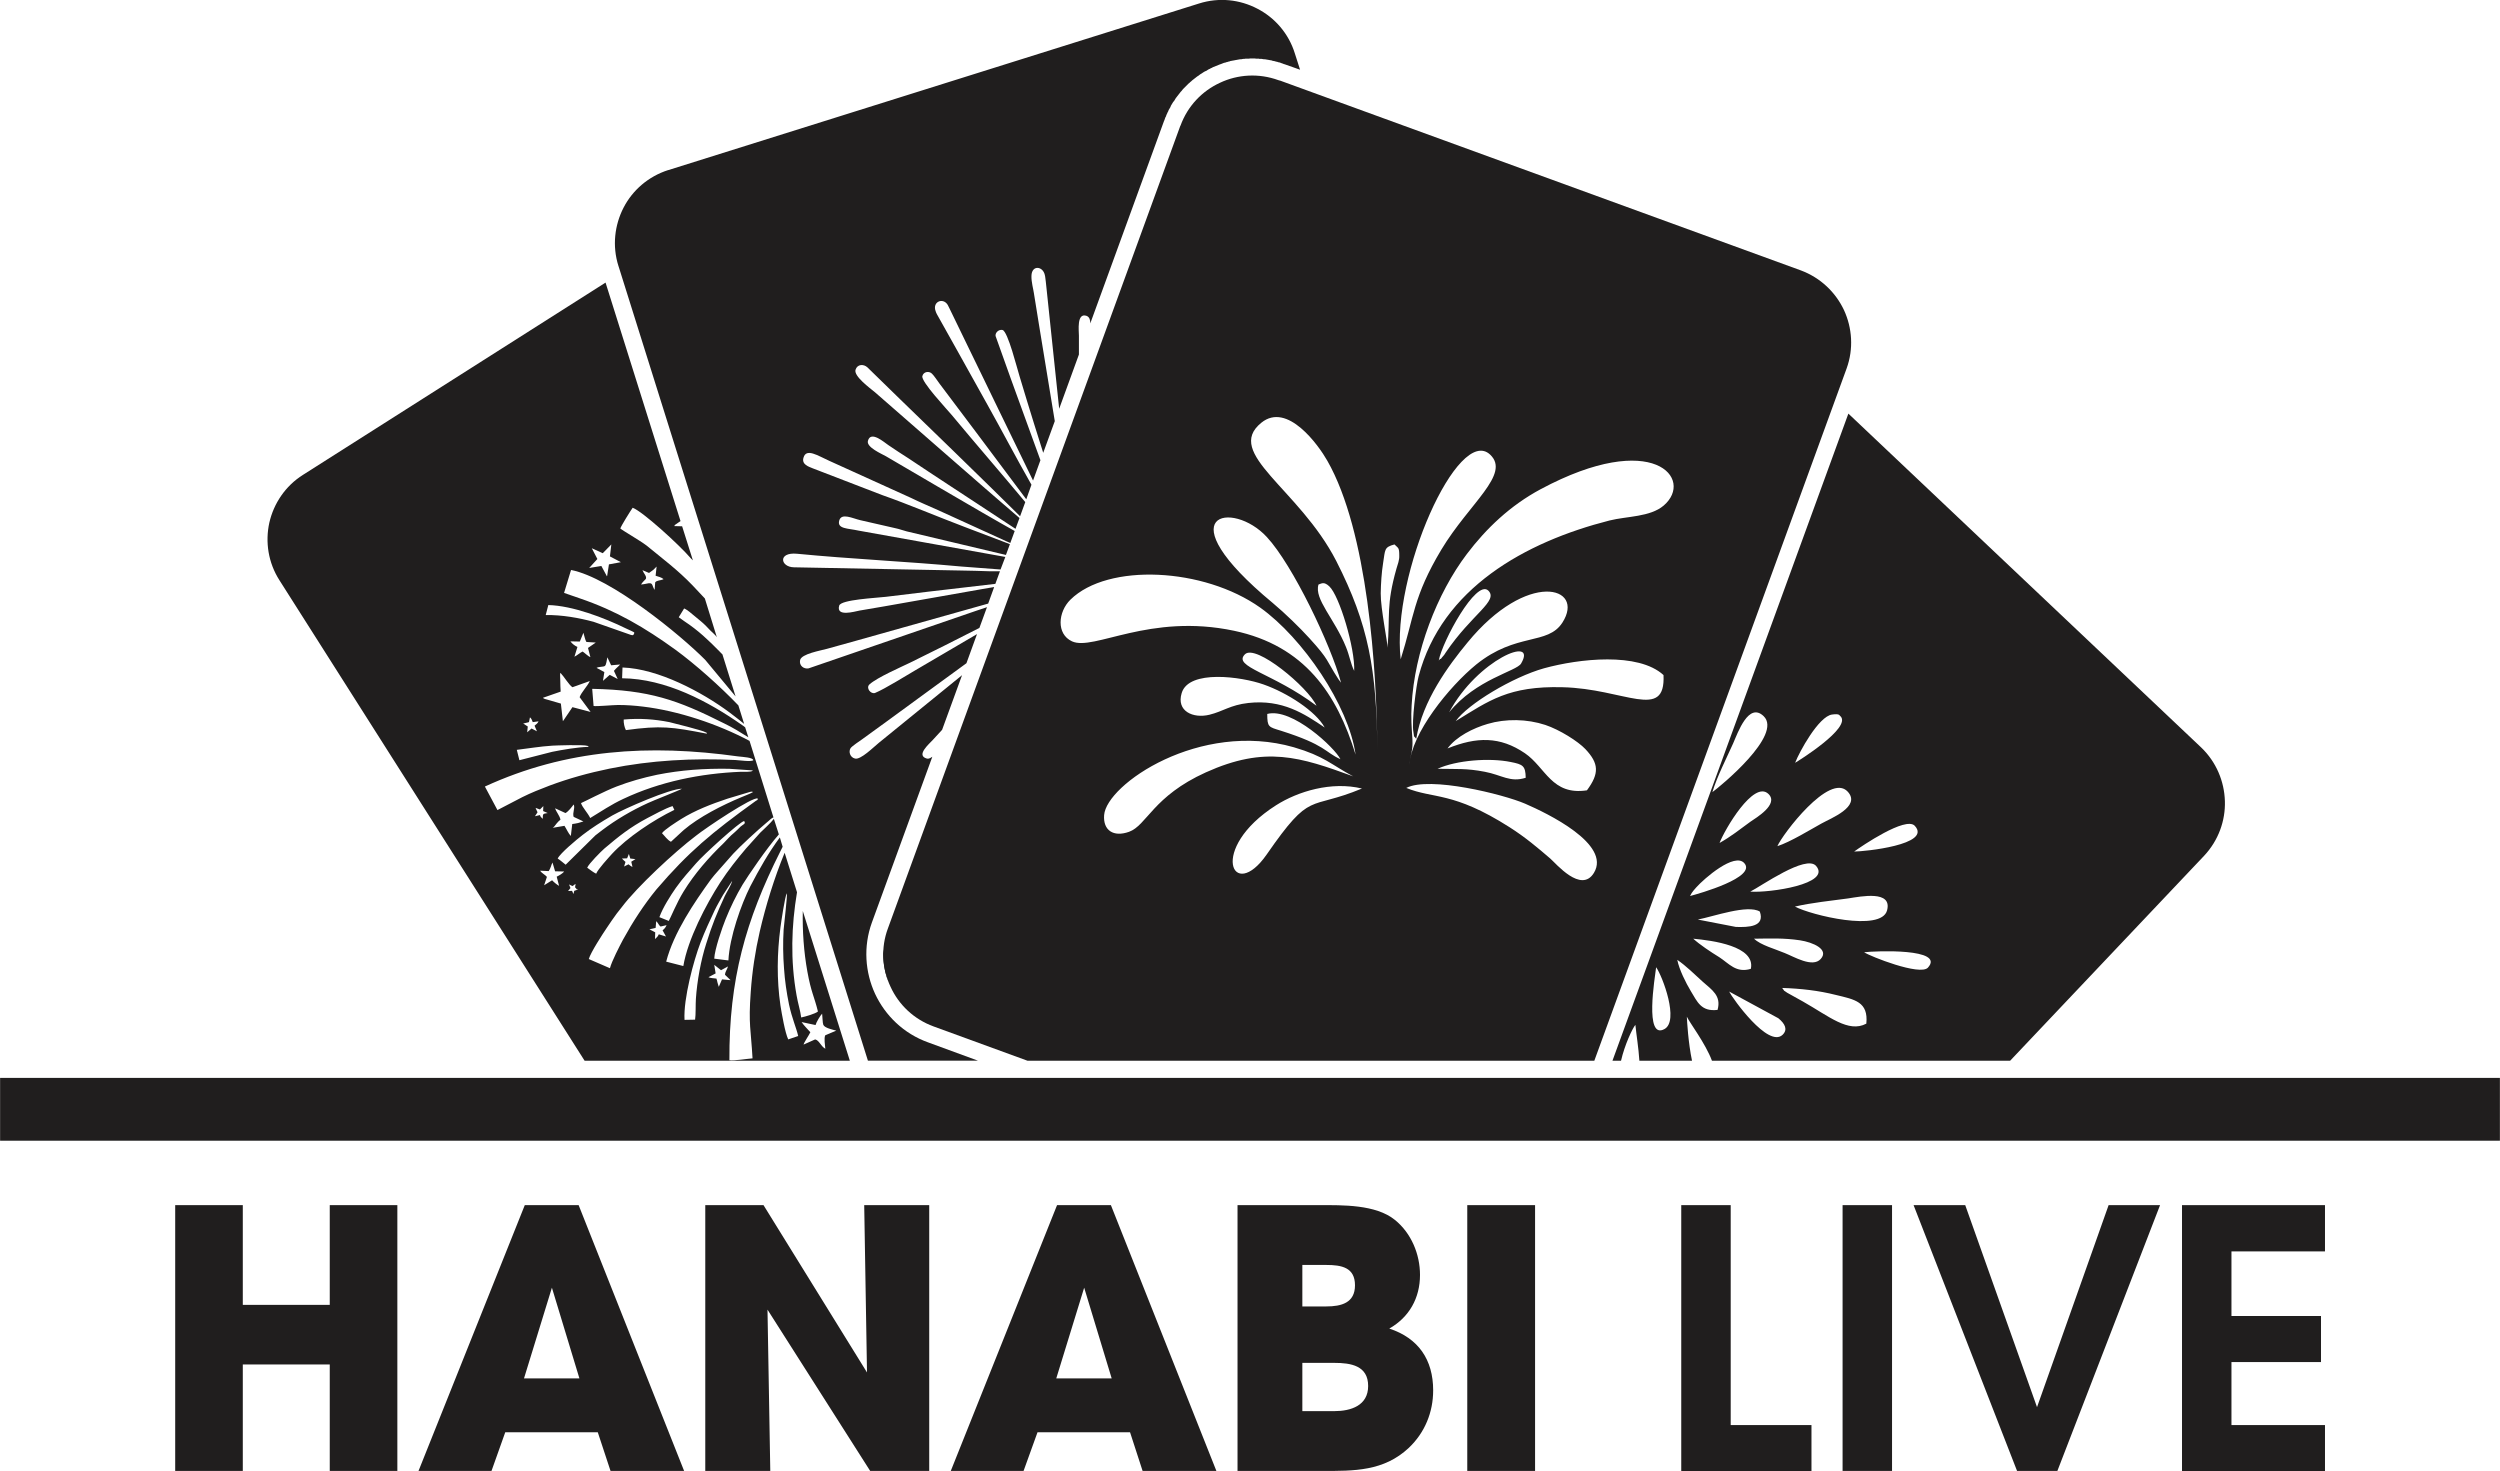 <?xml version="1.0" encoding="UTF-8"?>
<!DOCTYPE svg PUBLIC "-//W3C//DTD SVG 1.1//EN" "http://www.w3.org/Graphics/SVG/1.1/DTD/svg11.dtd">
<!-- Creator: CorelDRAW X7 -->
<svg xmlns="http://www.w3.org/2000/svg" xml:space="preserve" width="12.536cm" height="7.376cm" version="1.1" style="shape-rendering:geometricPrecision; text-rendering:geometricPrecision; image-rendering:optimizeQuality; fill-rule:evenodd; clip-rule:evenodd"
viewBox="0 0 12535 7376"
 xmlns:xlink="http://www.w3.org/1999/xlink">
 <defs>
  <style type="text/css">
   <![CDATA[
    .fil0 {fill:#201E1E}
   ]]>
  </style>
 </defs>
 <g id="Layer_x0020_1">
  <g id="_912499552">
   <path class="fil0" d="M3036 1417l-1517 964c-89,56 -147,144 -169,240 -21,96 -6,200 51,289l1530 2409 1330 0 -236 -751c-2,102 5,204 23,304 19,105 34,123 53,200 -12,11 -64,26 -84,30 -4,-33 -17,-74 -23,-110 -32,-178 -26,-349 2,-518l-62 -198c-52,127 -94,262 -125,396 -22,96 -38,199 -45,303 -12,163 1,188 9,332 -28,2 -93,13 -116,9 -2,-404 81,-700 255,-1046 2,-3 6,-13 12,-24l-14 -47c-57,77 -103,159 -148,245 -46,91 -104,254 -110,372l-71 -9c2,-47 40,-156 57,-198 24,-60 54,-121 85,-173 26,-43 122,-184 182,-252l-25 -78c-14,19 -56,57 -69,70l-71 79c-44,52 -88,107 -129,170 -71,110 -163,286 -185,419l-86 -22c38,-146 141,-297 224,-412 12,-16 23,-28 37,-44l75 -85c34,-37 122,-118 164,-153 19,-15 28,-27 38,-29l-120 -384c-158,-84 -358,-151 -535,-172 -41,-5 -82,-8 -124,-8 -26,0 -108,8 -123,5l-7 -86c288,6 426,55 663,174 40,19 82,45 120,69l-16 -50c-5,-4 -10,-8 -15,-11 -168,-118 -383,-233 -602,-235l2 -54c180,6 400,124 536,225 7,6 42,31 74,58l-29 -93c-93,-97 -216,-206 -314,-278 -155,-112 -297,-196 -482,-259l-78 -27 35 -115c200,39 550,327 673,451l152 183 -66 -211c-4,-4 -9,-8 -13,-13 -57,-58 -108,-107 -178,-153l-28 -20 27 -44c16,6 41,29 56,41 18,15 36,29 52,45 9,8 15,17 24,25 9,9 16,14 25,24l7 9 -60 -194c-20,-22 -41,-44 -62,-66 -74,-77 -148,-132 -231,-200 -33,-25 -120,-75 -131,-85 5,-15 50,-87 62,-104 49,18 232,184 292,254l10 10 -54 -171 -39 -1c3,-8 0,-3 9,-10 6,-5 14,-9 22,-15l-376 -1196zm-166 3026l-17 -8 7 18 -12 15 20 -1 7 16 4 -16 17 -6c-1,-2 -2,-4 -3,-3 -3,6 2,2 -10,-9l3 -16c-9,3 -6,5 -16,10zm-163 -384l-22 -8c4,10 6,13 10,22l-13 20 25 -6c2,4 2,6 4,9l10 10c1,-26 -1,-25 25,-29l-23 -10 1 -25 -17 17zm437 245l-26 1c2,3 15,14 18,17l-7 23c10,-4 12,-7 22,-11 10,7 10,9 20,13l-6 -26 21 -13 -26 -3 -7 -23 -9 22zm-492 -683c-1,0 -3,0 -3,1l-26 6 23 15 -3 29 22 -19 27 14 -12 -28c10,-9 15,-11 20,-22l-29 4c-4,-9 -6,-18 -14,-24l-5 24zm586 -718c-10,11 -17,16 -24,28 10,-1 17,-2 26,-4 37,-9 26,7 42,31l3 -38c9,-11 26,-8 42,-16 -10,-9 -28,-13 -40,-17l5 -46c-22,22 -10,12 -38,32l-33 -14c6,16 23,31 17,44zm49 1750l-31 7 29 15 -1 34c10,-10 13,-11 19,-24l36 11 -17 -31c10,-8 16,-16 20,-26l-30 7c-9,-7 -8,-10 -15,-19l-7 -8 -3 34zm301 228l-36 19c9,5 26,5 40,7 3,8 3,11 5,19l6 20c0,0 1,1 1,2l16 -37 43 4 -28 -27c1,-17 10,-24 15,-42l-35 19 -34 -27 7 43zm-597 -1532l39 21 -7 44 34 -30 40 21 -19 -41c13,-16 23,-22 31,-32l-45 4 -19 -40c-3,13 -5,37 -12,43 -7,6 -30,3 -42,10zm-240 1019l-43 -2c8,13 25,20 34,31l-14 42 40 -25c8,9 25,23 35,28l-12 -46c9,-4 32,-17 37,-26l-45 -1 -13 -44c-4,8 -6,13 -8,20 -4,10 -5,14 -11,23zm156 -1151l-47 -1c7,11 23,23 35,28l-15 49c14,-7 28,-20 41,-26 11,7 27,24 39,28l-12 -46 39 -27 -47 -3c-7,-11 -10,-31 -15,-46l-18 44zm1231 1974l55 -23c-18,-5 -58,-13 -65,-29 -4,-9 -4,-42 -6,-56 -8,7 -30,44 -33,57l-70 -15c11,17 31,36 44,51 -8,17 -32,51 -34,62l58 -26c21,5 27,33 51,47 -1,-17 -8,-54 0,-68zm-1020 -643c-9,11 -17,21 -26,33 -18,25 -33,46 -50,72 -19,28 -81,123 -90,156l106 46c9,-35 49,-112 66,-144 49,-89 104,-174 167,-251 162,-189 278,-285 497,-443 15,-11 9,0 11,-13 -24,-11 -260,147 -310,187 -108,82 -295,256 -371,357zm-283 -471l-52 -24c7,21 22,35 27,57 -9,8 -12,10 -20,20 -6,8 -13,18 -19,21l59 -10c10,15 20,39 32,51l7 -60c10,-1 19,-3 29,-5l27 -8 -49 -23c-7,-21 9,-46 0,-62 -9,12 -26,35 -41,43zm187 -1303l-55 -25 28 54 -41 45 61 -10 28 52c0,0 1,-3 1,-2l9 -58 60 -11 -55 -29 7 -60 -43 44zm-431 986l13 52 164 -42c55,-11 124,-23 182,-25 -4,-10 8,1 -5,-5 -17,-7 -161,-2 -176,-1 -63,4 -119,14 -178,21zm536 -152c-1,17 4,40 11,53 177,-24 230,-16 406,18 -2,-8 2,-2 -6,-7 -16,-10 -166,-47 -182,-51 -76,-15 -149,-20 -229,-13zm-391 -524c82,-1 166,14 240,34l188 66c11,2 6,2 13,-2 6,-13 4,-10 -11,-18 -8,-4 -17,-8 -26,-12 -110,-54 -269,-115 -391,-118l-13 50zm583 1094c14,14 27,34 45,43l64 -59c78,-66 192,-124 288,-164 18,-8 42,-16 59,-26 -3,-2 -2,-4 -15,-1l-113 34c-81,27 -161,58 -232,102 -25,16 -84,53 -96,71zm-375 173c11,8 33,25 45,30 9,-23 63,-81 79,-99 77,-83 208,-170 313,-221l-9 -19c-38,12 -93,43 -126,60 -87,46 -144,92 -216,153 -17,15 -78,76 -86,96zm-133 -883l-89 31c5,4 1,2 10,6 3,1 8,2 11,3l69 20 10 88c1,-1 1,-2 2,-2l46 -68 91 24 -55 -74c8,-24 40,-56 51,-81l-87 31c-18,-12 -41,-52 -60,-72 -1,3 0,-5 -2,8l1 33c0,18 1,36 2,53zm495 1131l47 19c8,-13 40,-92 74,-147 55,-90 127,-172 202,-244 25,-25 23,-27 56,-55 12,-10 16,-16 28,-27 13,-12 28,-13 18,-28 -22,3 -206,171 -241,212 -39,46 -62,68 -102,124 -25,36 -65,98 -82,146zm126 515l53 -1c4,-25 2,-75 4,-104 6,-90 25,-194 52,-278 30,-96 53,-151 93,-238 10,-21 33,-56 37,-76l-46 71c-14,25 -29,50 -42,77 -25,54 -48,102 -71,162 -34,89 -86,281 -80,387zm-636 -809c14,9 27,21 40,31l149 -147c12,-9 24,-19 35,-27 69,-52 147,-98 228,-135 20,-10 166,-67 171,-72 -58,-1 -287,99 -349,134 -55,32 -103,62 -148,97 -30,23 -113,92 -126,119zm1156 907l50 -17c-9,-40 -31,-88 -46,-158 -12,-59 -21,-119 -25,-180 -5,-64 -6,-131 -2,-196 2,-26 20,-175 16,-182 -10,17 -28,143 -32,171 -17,131 -19,261 0,392 7,43 23,136 39,170zm-1039 -1185c6,21 36,52 46,75l81 -50c28,-17 55,-32 85,-46 182,-86 388,-128 590,-136 15,0 50,2 59,-5 0,-1 -2,-3 -2,-2l-116 -8c-125,-2 -241,6 -362,30 -71,15 -138,34 -203,59 -58,22 -167,79 -178,83zm-482 -83l63 118 125 -65c42,-21 92,-41 137,-58 97,-36 194,-63 301,-85 207,-42 419,-53 630,-43 20,1 79,10 90,1 -2,-14 -50,-16 -76,-19 -444,-62 -861,-37 -1270,151zm2187 706c108,301 92,58 -14,-132 -14,-26 -100,-180 14,132zm-166 266c-2,-3 -3,-7 -4,-10 -15,-46 -22,-95 -19,-144 11,52 6,96 23,154z"/>
   <path class="fil0" d="M6439 322l-7 -3 0 0 -6 -2 0 0 -5 -2 -6 -2 -6 -1 -5 -2 -6 -1 -6 -2 -5 -1 0 0 -6 -1 0 0 -5 -2 0 0 -6 -1 -6 -1 -5 -1 0 0 -6 -1 0 0 -6 -1 -5 -1 -6 0 0 0 -6 -1 -5 -1 -6 0 0 0 -6 0 0 -1 -5 0 0 0 -6 0 0 0 -5 0 0 0 -6 -1 0 0 -6 0 0 0 -5 0 -6 0 -6 0 -5 1 -6 0 0 0 -5 0 -6 0 -6 1 -5 0 -6 1 0 0 -5 1 -6 0 -5 1 0 0 -6 1 -5 1 -6 1 -5 1 -5 1 0 0 -6 1 -5 1 -6 1 -5 2 -5 1 -6 2 -5 1 -5 2 0 0 -6 1 -5 2 -5 2 -5 2 -6 2 -5 2 -5 2 -5 2 -5 2 -5 2 -5 2 -5 2 -5 3 -5 2 -5 3 -5 2 -5 3 -5 3 0 0 -5 3 0 0 -5 2 0 0 -5 3 -5 3 -4 3 -5 3 0 0 -5 3 0 0 -5 4 0 0 -4 3 0 0 -5 3 0 0 -4 3 -5 4 -4 3 -5 4 -4 3 0 0 -5 4 0 0 -4 4 0 0 -4 3 -4 4 0 0 -5 4 0 0 -4 4 0 0 -4 4 0 0 -4 4 0 0 -4 4 0 0 -4 4 0 0 -4 4 0 0 -4 4 -4 5 0 0 -3 4 0 0 -4 4 0 0 -4 5 0 0 -3 4 0 0 -4 5 0 0 -3 4 -4 5 -3 4 -4 5 0 0 -3 5 0 0 -3 5 -3 5 0 0 -4 4 0 0 -3 5 -3 5 0 0 -3 5 0 0 -3 5 -2 6 -3 5 -3 5 -3 5 0 0 -2 6 -3 5 -2 5 -3 6 -2 5 -2 6 -3 5 -2 6 -2 6 -3 7 -369 1013c0,-16 -3,-32 -19,-38 -50,-17 -38,76 -38,100l0 94 -99 272 -67 -637c-2,-10 -2,-23 -5,-34 -10,-45 -66,-51 -67,5 -1,30 10,69 12,85 9,52 16,102 25,155 7,40 44,267 80,488l-58 159c-18,-56 -34,-108 -46,-146 -25,-79 -49,-160 -73,-239 -11,-34 -58,-224 -85,-231 -18,-4 -37,12 -35,30 0,2 127,356 225,623l-37 102 -190 -391c-43,-91 -88,-180 -131,-270l-97 -200c-4,-8 -7,-15 -10,-20 -24,-39 -79,-15 -60,33 1,4 3,8 6,14l108 193c49,87 98,175 146,262 72,129 145,268 220,400l-26 73c-143,-192 -379,-506 -435,-580 -9,-12 -28,-41 -38,-50 -14,-14 -42,-11 -48,12 -8,27 122,165 147,195 119,143 248,292 369,437l-26 71c-152,-151 -561,-548 -603,-588l-163 -159c-19,-17 -50,-16 -59,12 -11,32 73,93 97,113 79,68 556,487 725,631l-20 54c-105,-70 -292,-191 -335,-220 -68,-44 -133,-88 -201,-133 -35,-22 -68,-44 -102,-67 -21,-14 -88,-74 -102,-21 -9,32 69,65 90,77 58,33 473,279 646,375l-22 60c-7,-3 -14,-6 -21,-9l-342 -156c-45,-20 -90,-39 -135,-61l-410 -186c-58,-26 -115,-65 -129,-16 -11,35 28,46 47,54l348 134c123,43 287,112 414,160l226 86 -20 54 -497 -118c-20,-5 -37,-12 -57,-16l-175 -40c-40,-9 -96,-39 -107,2 -11,42 43,38 97,50l736 132 -24 63 -198 -15c-269,-25 -557,-38 -823,-64 -97,-9 -83,67 -15,68l833 16c53,1 101,2 153,4 17,0 32,0 47,0l-23 63c-203,23 -511,60 -549,65 -51,6 -225,14 -234,44 -17,58 76,30 102,25 41,-7 81,-14 123,-21l493 -87 59 -10 -30 83 -665 187c-48,13 -96,27 -144,40 -32,9 -127,25 -134,56 -6,28 18,46 42,42l809 -278c16,-6 48,-16 86,-29l-38 104c-116,59 -232,118 -347,174 -45,22 -165,74 -204,109 -20,18 7,51 28,43 49,-20 159,-89 204,-115l307 -180 -53 146c-171,124 -347,254 -397,290 -42,30 -83,60 -124,90 -14,10 -52,35 -60,46 -11,17 -3,46 22,52 28,8 93,-57 120,-79 41,-34 232,-188 417,-339l-100 274 -47 51c-17,19 -86,77 -30,93 8,3 18,-2 28,-9l-303 831c-44,121 -34,250 16,358 51,109 143,199 265,243l251 92 -552 0 -1249 -3979 0 0 -2 -6c-32,-101 -19,-206 26,-293 45,-87 124,-156 224,-188l1 0 2660 -835c101,-32 205,-20 293,26 87,45 157,124 188,225l26 81 -79 -28z"/>
   <path class="fil0" d="M11037 3748l-1769 -1674 -1183 3245 43 0c18,-79 57,-162 72,-180 5,50 16,116 20,180l264 0c-19,-90 -25,-198 -26,-221 13,29 93,133 126,221l1495 0 973 -1028c72,-77 107,-176 104,-274 -3,-99 -43,-196 -119,-269zm-2524 863l191 37c62,2 147,0 120,-77 -61,-37 -233,25 -311,40zm834 164c29,20 281,120 320,77 88,-98 -264,-84 -320,-77zm-568 83c24,-114 -193,-142 -289,-151 33,30 87,66 131,93 48,31 84,81 158,58zm-167 206c20,-71 -28,-100 -74,-141 -42,-38 -84,-80 -128,-110 10,50 43,115 68,157 32,52 51,104 134,94zm389 -1239c14,-8 283,-175 228,-233 -7,-3 -1,-15 -43,-9 -67,9 -165,189 -185,242zm-527 668c46,-12 336,-94 272,-165 -49,-55 -201,77 -241,122 -3,3 -11,12 -13,15 -13,17 -6,7 -18,28zm-170 357c-6,51 -60,367 42,310 74,-41 -9,-263 -42,-310zm993 -580c50,0 392,-34 304,-129 -45,-49 -267,102 -304,129zm-627 702c17,34 196,285 268,217 27,-26 13,-55 -21,-83l-247 -134zm125 -265c32,32 107,52 154,72 46,18 139,75 180,30 44,-48 -38,-84 -104,-94 -81,-12 -148,-9 -230,-8zm-19 -236c96,7 409,-38 330,-129 -51,-58 -276,102 -330,129zm-154 -244c57,-32 102,-68 154,-106 29,-20 145,-88 91,-140 -74,-71 -220,180 -245,246zm290 16c65,-21 164,-82 220,-113 46,-26 201,-85 133,-160 -91,-100 -329,216 -353,273zm446 890c11,-110 -58,-121 -153,-144 -87,-22 -176,-32 -269,-35 19,24 -1,5 25,24l79 44c131,74 228,159 318,111zm-772 -1161c39,-28 355,-287 257,-381 -75,-72 -129,82 -153,137 -34,76 -80,165 -104,244zm414 574c81,43 433,129 462,19 27,-102 -130,-70 -195,-60 -81,11 -187,22 -267,41z"/>
   <path class="fil0" d="M9030 1356l-2612 -952 -1 0 -7 -2c-99,-36 -204,-29 -293,13 -89,41 -162,116 -198,215l-1 1 -1466 4024c-37,99 -29,204 13,293 41,90 117,163 216,199l471 172 2842 0 1265 -3471c36,-99 28,-204 -13,-293 -42,-89 -117,-162 -216,-199zm-1963 2480c9,-159 200,-394 335,-504 201,-162 358,-95 432,-210 117,-183 -177,-265 -476,100 -95,115 -226,292 -257,483 -19,-26 -7,3 -14,-34 -10,-48 14,-236 26,-280 116,-441 534,-673 957,-781 88,-22 204,-17 272,-75 155,-133 -51,-385 -617,-82 -153,82 -273,197 -370,325 -150,198 -263,491 -277,759 -4,58 0,112 4,170 3,63 -10,68 -15,129zm-270 -52c-35,-247 -265,-585 -478,-737 -283,-201 -764,-225 -952,-40 -62,61 -72,172 8,209 109,50 388,-143 813,-53 353,75 515,315 609,621zm109 -27c-3,-404 -48,-1092 -251,-1447 -43,-76 -200,-297 -331,-190 -188,153 189,329 376,693 163,320 202,546 206,944zm-121 136c-111,-59 -144,-101 -298,-146 -471,-135 -939,186 -951,340 -6,77 47,112 125,84 89,-32 120,-178 385,-298 299,-135 473,-77 739,20zm-61 -470c-51,-189 -242,-590 -372,-730 -172,-187 -518,-123 30,331 62,52 135,123 184,177 101,111 81,106 145,205 2,2 5,6 6,8 2,2 4,6 7,9zm327 528c136,56 234,16 518,197 80,51 141,103 204,157 28,24 155,177 219,72 88,-144 -234,-299 -345,-347 -109,-47 -479,-139 -596,-79zm-28 -645c67,-211 62,-313 204,-550 141,-234 348,-378 245,-476 -159,-152 -497,598 -449,1026zm235 447c146,-59 263,-61 388,24 104,71 134,213 311,186 63,-85 60,-135 -8,-207 -37,-39 -129,-97 -201,-121 -91,-30 -198,-32 -289,-5 -72,21 -157,63 -201,123zm41 -137c167,-103 266,-177 535,-170 311,7 518,171 507,-61 -127,-116 -424,-82 -599,-34 -157,44 -382,179 -443,265zm-470 338c-153,-37 -321,14 -431,84 -344,219 -217,491 -47,247 226,-326 206,-218 478,-331zm-187 -306c-44,-81 -187,-174 -307,-216 -110,-39 -374,-76 -410,43 -28,91 57,129 139,109 69,-17 105,-49 195,-59 171,-19 281,54 383,123zm1008 252c-1,-60 -14,-67 -75,-79 -107,-22 -273,-9 -367,34 93,2 145,-3 237,15 85,16 127,55 205,30zm-1408 -619c-63,63 140,93 359,258 -42,-93 -305,-312 -359,-258zm715 -33c14,-163 -8,-210 45,-397 6,-19 15,-44 14,-64 0,-44 -5,-37 -24,-57 -53,14 -46,26 -57,93 -8,50 -11,102 -12,152 -1,76 36,252 34,273zm309 324c135,-167 339,-206 361,-245 84,-144 -219,-20 -361,245zm-545 235c-27,-56 -243,-260 -367,-227 0,67 7,65 68,84 227,72 219,107 299,143zm-110 -876c-23,73 81,172 138,314 17,41 24,86 41,119 5,-112 -74,-377 -125,-424 -27,-25 -38,-14 -54,-9zm603 381c3,-2 7,-10 8,-8 1,3 7,-5 8,-7 19,-23 5,-4 19,-25 131,-194 267,-259 213,-311 -61,-57 -230,255 -248,351z"/>
   <path class="fil0" d="M1992 7376l0 -1333 -339 0 0 500 -436 0 0 -500 -339 0 0 1333 339 0 0 -534 436 0 0 534 339 0zm1438 0l-529 -1333 -270 0 -533 1333 366 0 69 -194 464 0 64 194 369 0zm-525 -464l-278 0 140 -455 138 455zm1754 464l0 -1333 -326 0 14 839 -519 -839 -292 0 0 1333 326 0 -14 -809 515 809 296 0zm1440 0l-529 -1333 -270 0 -533 1333 365 0 70 -194 464 0 63 194 370 0zm-525 -464l-278 0 140 -455 138 455zm1612 60c0,-154 -74,-262 -220,-310 100,-57 154,-153 154,-269 0,-104 -44,-210 -126,-276 -96,-78 -264,-74 -380,-74l-409 0 0 1333 421 0c164,0 312,2 438,-116 80,-76 122,-178 122,-288zm-392 -527c0,88 -68,106 -144,106l-120 0 0 -208 120 0c76,0 144,12 144,102zm66 505c0,98 -86,126 -170,126l-160 0 0 -242 160 0c84,0 170,14 170,116zm837 426l0 -1333 -340 0 0 1333 340 0zm1386 0l0 -230 -405 0 0 -1103 -248 0 0 1333 653 0zm404 0l0 -1333 -248 0 0 1333 248 0zm1344 -1333l-258 0 -359 1013 -360 -1013 -259 0 519 1333 202 0 515 -1333zm827 1333l0 -230 -469 0 0 -316 449 0 0 -231 -449 0 0 -324 469 0 0 -232 -717 0 0 1333 717 0z"/>
   <polygon class="fil0" points="0,5405 12535,5405 12535,5720 0,5720 "/>
  </g>
 </g>
</svg>
